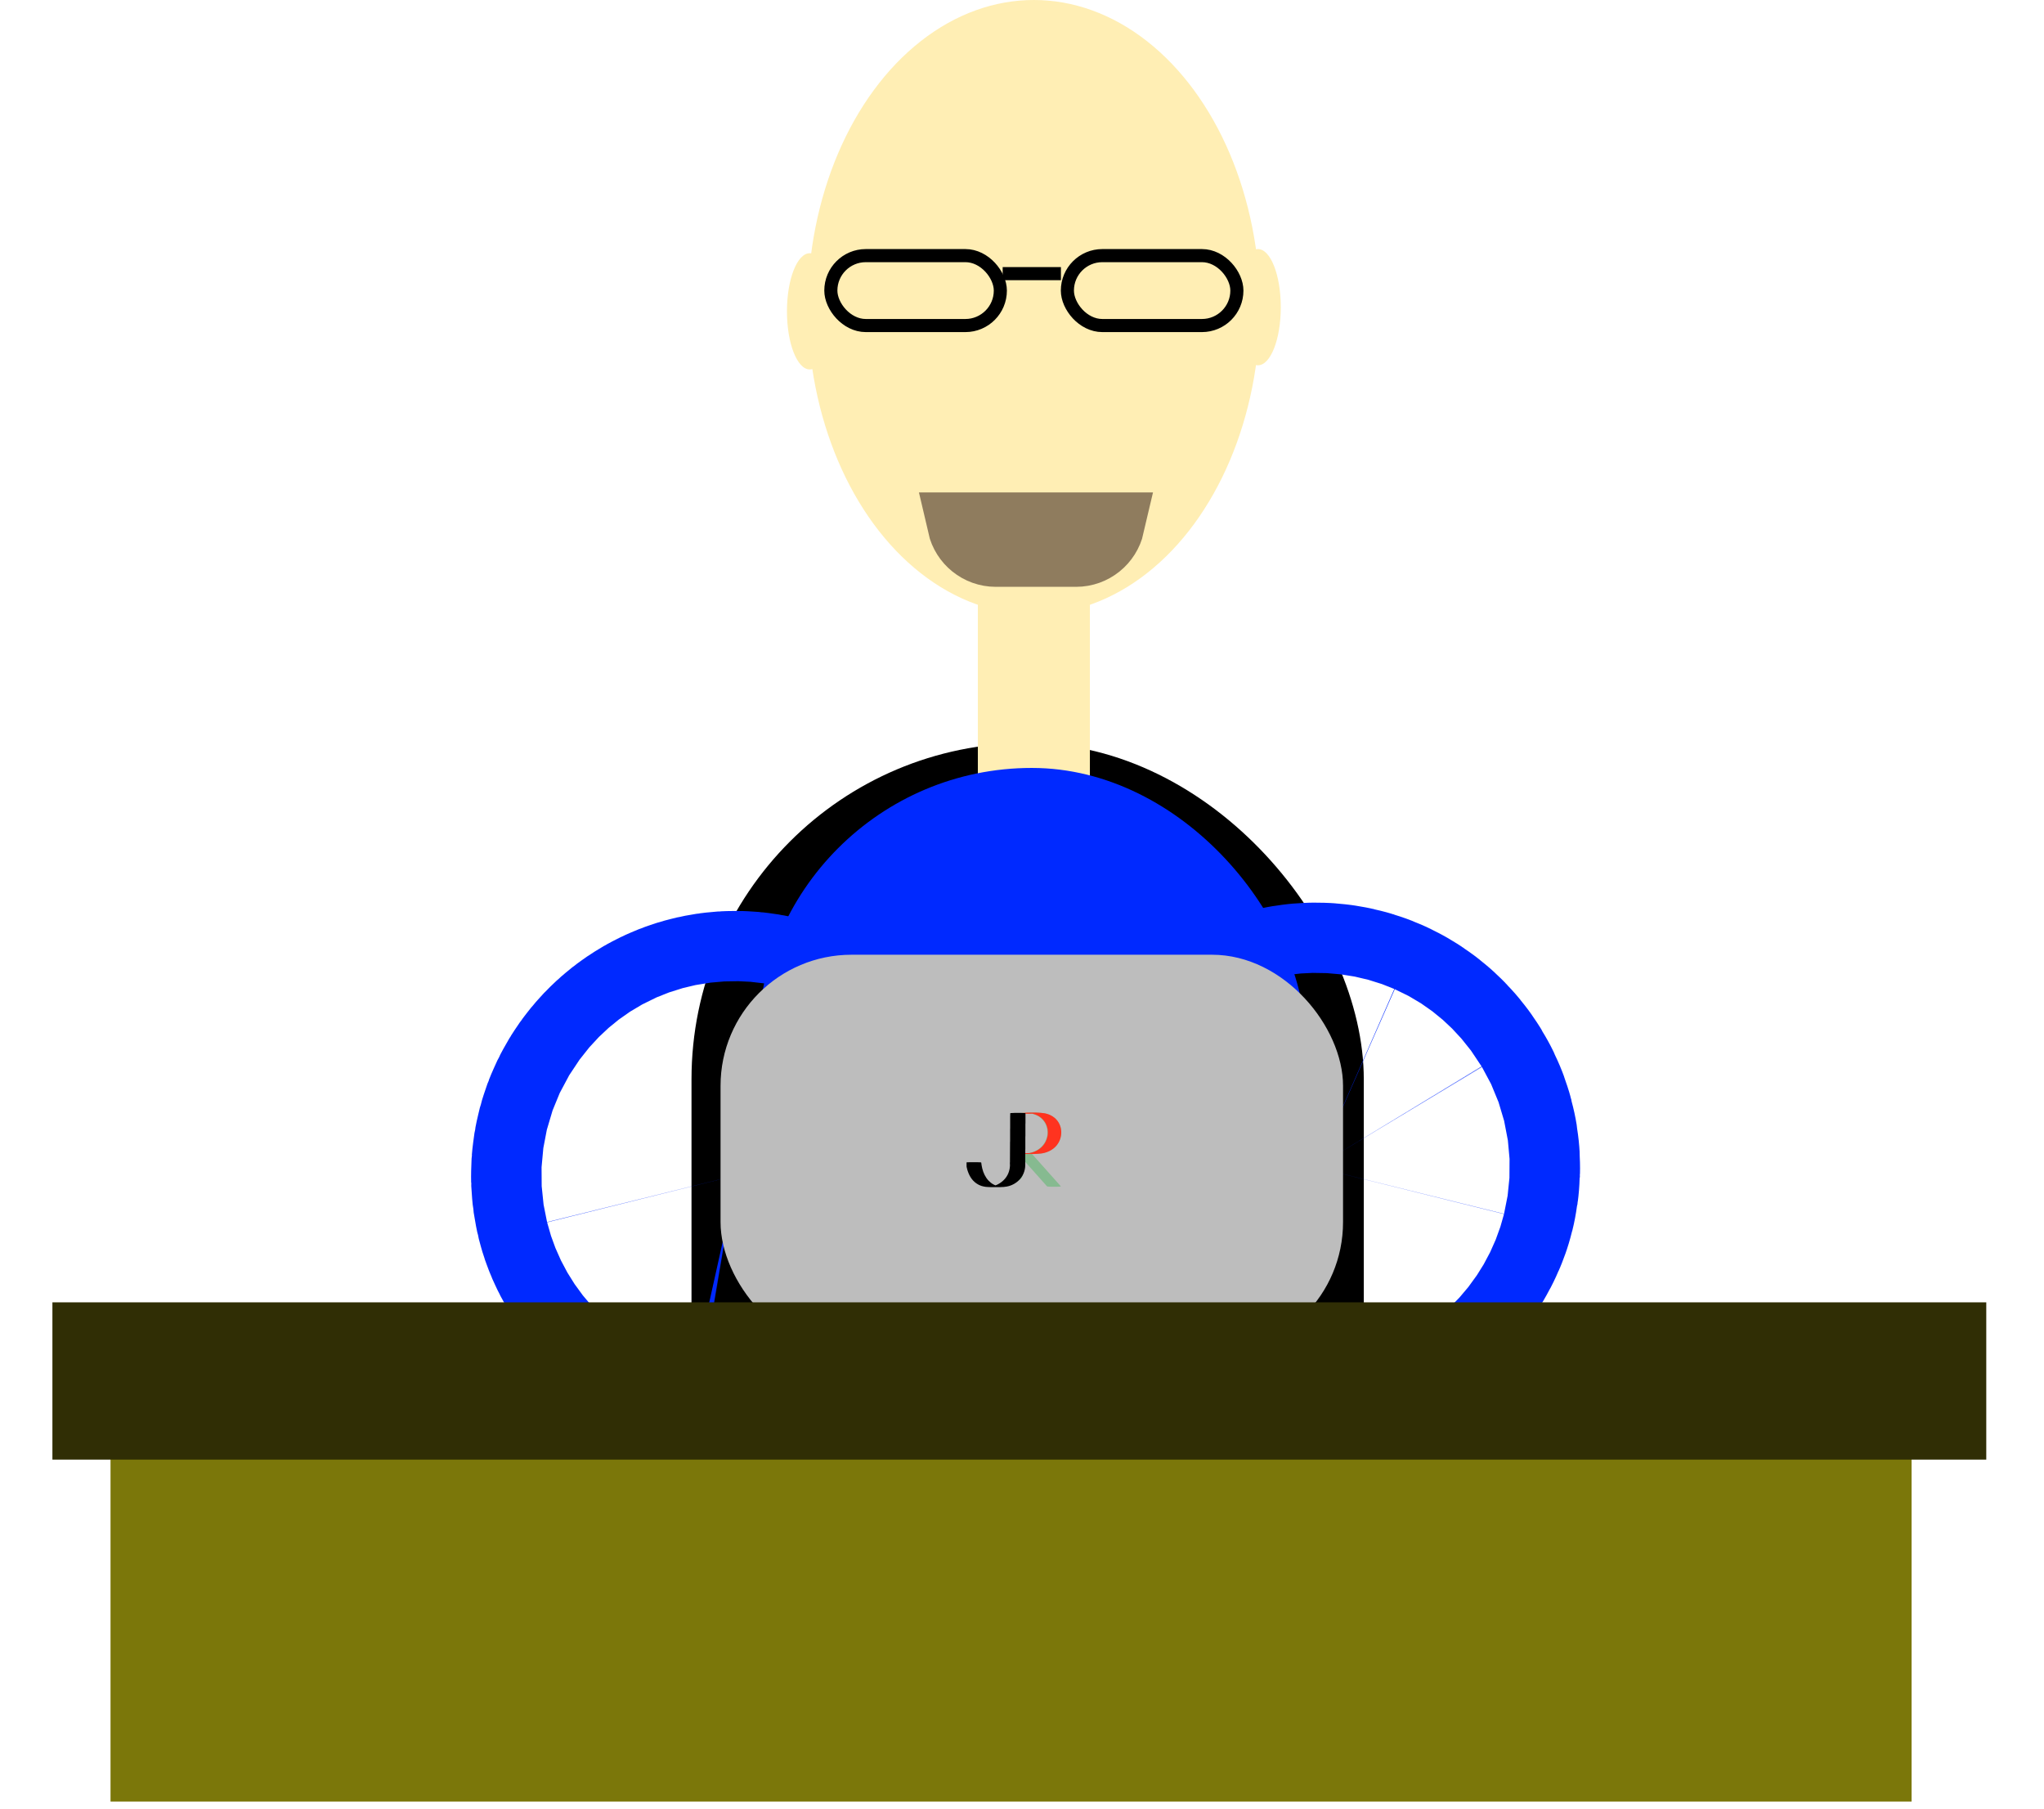 <svg width="156" height="138" viewBox="0 0 156 138" fill="none" xmlns="http://www.w3.org/2000/svg">
<ellipse cx="78.906" cy="23.438" rx="17.262" ry="23.438" fill="#FFEEB4"/>
<rect x="52.776" y="56.694" width="51.31" height="76.648" rx="25.655" fill="black"/>
<rect x="74.63" y="43.708" width="8.552" height="18.053" fill="#FFEEB4"/>
<path d="M78.906 71.263L74.655 61.524H83.158L78.906 71.263Z" fill="#FFEEB4"/>
<rect x="57.843" y="58.594" width="41.808" height="63.029" rx="20.904" fill="#0029FF"/>
<path d="M56.576 87.042C57.699 87.229 58.496 88.061 58.741 89.047C58.903 89.702 58.823 90.425 58.433 91.072C58.252 91.373 57.806 91.835 57.15 92.123C56.582 92.373 56.091 92.394 55.733 92.34C55.72 92.338 55.708 92.336 55.695 92.333C55.342 92.273 54.896 92.105 54.444 91.713C53.903 91.242 53.615 90.669 53.531 90.328C53.35 89.593 53.488 88.879 53.837 88.303C54.377 87.413 55.422 86.85 56.576 87.042Z" stroke="#0029FF" stroke-width="35"/>
<path d="M99.968 86.409C98.845 86.596 98.048 87.428 97.803 88.414C97.641 89.069 97.721 89.791 98.111 90.439C98.292 90.739 98.738 91.201 99.394 91.49C99.962 91.739 100.453 91.76 100.811 91.706C100.824 91.704 100.836 91.702 100.849 91.7C101.202 91.64 101.648 91.471 102.1 91.079C102.641 90.609 102.929 90.035 103.013 89.695C103.194 88.96 103.056 88.246 102.706 87.67C102.167 86.779 101.122 86.216 99.968 86.409Z" stroke="#0029FF" stroke-width="35"/>
<rect x="54.993" y="72.847" width="47.509" height="30.406" rx="10" fill="#BDBDBD"/>
<rect x="8.435" y="107.053" width="137.459" height="30.406" fill="#7B770A"/>
<g filter="url(#filter0_d)">
<line x1="10" y1="101.37" x2="145.594" y2="101.37" stroke="#302E05" stroke-width="12" stroke-linecap="square"/>
</g>
<path d="M76.003 42.242C74.694 42.242 73.598 41.33 73.317 40.107H84.813C84.531 41.33 83.435 42.242 82.126 42.242H76.003Z" stroke="#8F7C5E" stroke-width="5.068"/>
<ellipse cx="61.803" cy="23.755" rx="1.742" ry="4.434" fill="#FFEEB4"/>
<ellipse cx="96.009" cy="23.438" rx="1.742" ry="4.434" fill="#FFEEB4"/>
<rect x="63.411" y="19.504" width="12.936" height="5.335" rx="2.667" stroke="black"/>
<rect x="81.464" y="19.504" width="12.936" height="5.335" rx="2.667" stroke="black"/>
<line x1="76.525" y1="20.879" x2="80.97" y2="20.879" stroke="black"/>
<g clip-path="url(#clip0)">
<path d="M77.894 84.93L77.947 84.92L78.066 84.91C78.19 84.898 78.315 84.894 78.44 84.894L78.515 84.89H79.018L79.084 84.894L79.221 84.898L79.265 84.902L79.397 84.91C79.491 84.916 79.587 84.926 79.68 84.942L79.754 84.959L79.825 84.973L79.856 84.984L79.926 85.002L79.966 85.017L80.085 85.06C80.174 85.098 80.261 85.143 80.341 85.196C80.42 85.248 80.49 85.302 80.558 85.368C80.654 85.46 80.737 85.566 80.802 85.68C80.882 85.818 80.935 85.967 80.965 86.121L80.976 86.181C81.03 86.56 80.947 86.941 80.73 87.265L80.674 87.341C80.58 87.465 80.462 87.58 80.332 87.671C80.133 87.81 79.929 87.898 79.693 87.962L79.6 87.981L79.543 87.995C79.416 88.017 79.287 88.026 79.159 88.035C79.028 88.043 78.898 88.051 78.767 88.051L78.954 88.262L79.431 88.796L80.277 89.746L80.685 90.204L80.869 90.41L80.972 90.528C80.932 90.538 80.893 90.538 80.852 90.541L80.764 90.545L80.694 90.549H80.195L80.142 90.545H80.081L80.028 90.54C80.006 90.54 79.94 90.536 79.923 90.527C79.91 90.52 79.884 90.49 79.873 90.477L79.784 90.376L79.477 90.032L79.14 89.653L78.516 88.955L78.231 88.636L78.118 88.51V89.439C78.09 89.448 78.099 89.463 78.093 89.502C78.085 89.566 78.075 89.617 78.056 89.678C78.016 89.812 77.937 89.928 77.828 90.02C77.802 90.041 77.777 90.062 77.748 90.078V88.648V87.934L77.757 87.871V84.965L77.735 84.961V84.953L77.894 84.93ZM78.462 87.984C78.513 87.984 78.547 87.974 78.595 87.963L78.678 87.946L78.815 87.903C79.225 87.771 79.581 87.481 79.77 87.109C79.83 86.992 79.875 86.871 79.903 86.744L79.924 86.643L79.931 86.58L79.938 86.529L79.943 86.37L79.928 86.189L79.91 86.1C79.872 85.921 79.803 85.75 79.698 85.596C79.621 85.481 79.528 85.383 79.421 85.293C79.325 85.213 79.2 85.137 79.084 85.087L78.873 85.008L78.754 84.978L78.727 84.971L78.617 84.978H78.555L78.502 84.982H78.127V87.984H78.462Z" fill="#86BA90" stroke="black" stroke-width="0.003"/>
<g clip-path="url(#clip1)">
<path d="M77.971 84.93L78.022 84.92C78.092 84.911 78.267 84.898 78.337 84.898L78.41 84.894H78.505L78.578 84.89H79.069L79.134 84.894L79.267 84.898L79.31 84.902L79.439 84.91C79.526 84.916 79.634 84.927 79.719 84.943L79.788 84.959L79.857 84.973L79.887 84.984L79.956 85.002L79.995 85.017L80.111 85.06C80.248 85.12 80.38 85.199 80.493 85.295C80.582 85.369 80.672 85.468 80.737 85.562C81.131 86.133 81.067 86.895 80.624 87.421C80.554 87.503 80.465 87.586 80.378 87.651C80.18 87.8 79.968 87.895 79.728 87.962L79.633 87.982L79.586 87.994C79.49 88.013 79.369 88.024 79.271 88.031L79.142 88.039L79.091 88.043L78.966 88.047L78.897 88.051H78.315L78.242 88.047L78.018 88.035C77.953 88.031 77.865 88.03 77.803 88.013V88.005L77.833 87.991L77.837 87.959V87.833V87.286V84.965L77.816 84.961V84.953L77.971 84.93ZM78.526 87.984C78.576 87.984 78.609 87.974 78.656 87.963L78.737 87.946L78.871 87.903C79.271 87.771 79.619 87.481 79.804 87.109C79.862 86.992 79.906 86.871 79.933 86.744L79.954 86.643L79.961 86.58L79.968 86.529L79.972 86.37L79.958 86.189L79.94 86.1C79.903 85.921 79.835 85.75 79.734 85.596C79.657 85.481 79.567 85.383 79.462 85.293C79.369 85.213 79.246 85.137 79.134 85.087L78.927 85.008L78.811 84.978L78.785 84.971L78.677 84.978H78.617L78.565 84.982H78.199V87.984H78.526Z" fill="#FF331F" stroke="black" stroke-width="0.003"/>
</g>
</g>
<g clip-path="url(#clip2)">
<path d="M73.818 88.685L73.95 88.681L74.033 88.677H74.581L74.64 88.681H74.699L74.757 88.684L74.841 88.689C74.857 88.691 74.882 88.692 74.889 88.707C74.896 88.718 74.894 88.738 74.895 88.751L74.906 88.834L74.926 88.963L74.97 89.166C75.048 89.49 75.207 89.832 75.453 90.09C75.561 90.203 75.688 90.304 75.834 90.38C75.867 90.397 75.907 90.42 75.942 90.432C75.958 90.438 75.972 90.444 75.99 90.439L76.025 90.424L76.069 90.408L76.152 90.368C76.263 90.311 76.349 90.257 76.445 90.182C76.764 89.934 76.961 89.612 77.04 89.253C77.061 89.159 77.072 89.082 77.078 88.986L77.082 88.938L77.078 88.793L77.073 88.727C77.073 88.706 77.082 88.713 77.082 88.672V88.457L77.088 87.143L77.093 87.068V86.309V86.168L77.097 86.081V85.177L77.101 85.115V84.97C77.101 84.962 77.1 84.947 77.106 84.94C77.116 84.93 77.163 84.928 77.18 84.926L77.233 84.924L77.326 84.921L77.409 84.916H77.967L78.041 84.921L78.197 84.928C78.212 84.929 78.247 84.93 78.258 84.938C78.268 84.945 78.266 84.96 78.265 84.97V85.696L78.26 85.758V86.558V86.67L78.255 86.745V87.263V87.503V87.673L78.25 87.731V88.337V88.643L78.246 88.706V88.954C78.246 89.042 78.23 89.138 78.213 89.224C78.127 89.661 77.854 90.064 77.419 90.319L77.342 90.359L77.224 90.418C77.149 90.449 77.068 90.48 76.989 90.501L76.905 90.519L76.852 90.533L76.68 90.556L76.607 90.566L76.411 90.575L76.338 90.579H75.604L75.531 90.575H75.487L75.438 90.572L75.369 90.568L75.232 90.558C75.143 90.548 75.009 90.519 74.924 90.493L74.885 90.479C74.806 90.451 74.757 90.431 74.684 90.393C74.263 90.173 74.032 89.82 73.886 89.431C73.848 89.331 73.812 89.215 73.791 89.112C73.784 89.072 73.769 89.033 73.769 88.992V88.689L73.818 88.685Z" fill="black" stroke="black" stroke-width="0.003"/>
</g>
<defs>
<filter id="filter0_d" x="0" y="95.37" width="155.594" height="20" filterUnits="userSpaceOnUse" color-interpolation-filters="sRGB">
<feFlood flood-opacity="0" result="BackgroundImageFix"/>
<feColorMatrix in="SourceAlpha" type="matrix" values="0 0 0 0 0 0 0 0 0 0 0 0 0 0 0 0 0 0 127 0"/>
<feOffset dy="4"/>
<feGaussianBlur stdDeviation="2"/>
<feColorMatrix type="matrix" values="0 0 0 0 0 0 0 0 0 0 0 0 0 0 0 0 0 0 0.25 0"/>
<feBlend mode="normal" in2="BackgroundImageFix" result="effect1_dropShadow"/>
<feBlend mode="normal" in="SourceGraphic" in2="effect1_dropShadow" result="shape"/>
</filter>
<clipPath id="clip0">
<rect x="74.168" y="84.528" width="7.055" height="6.727" fill="white"/>
</clipPath>
<clipPath id="clip1">
<rect x="74.332" y="84.528" width="6.891" height="6.727" fill="white"/>
</clipPath>
<clipPath id="clip2">
<rect x="73.769" y="84.552" width="7.829" height="6.633" fill="white"/>
</clipPath>
</defs>
</svg>
